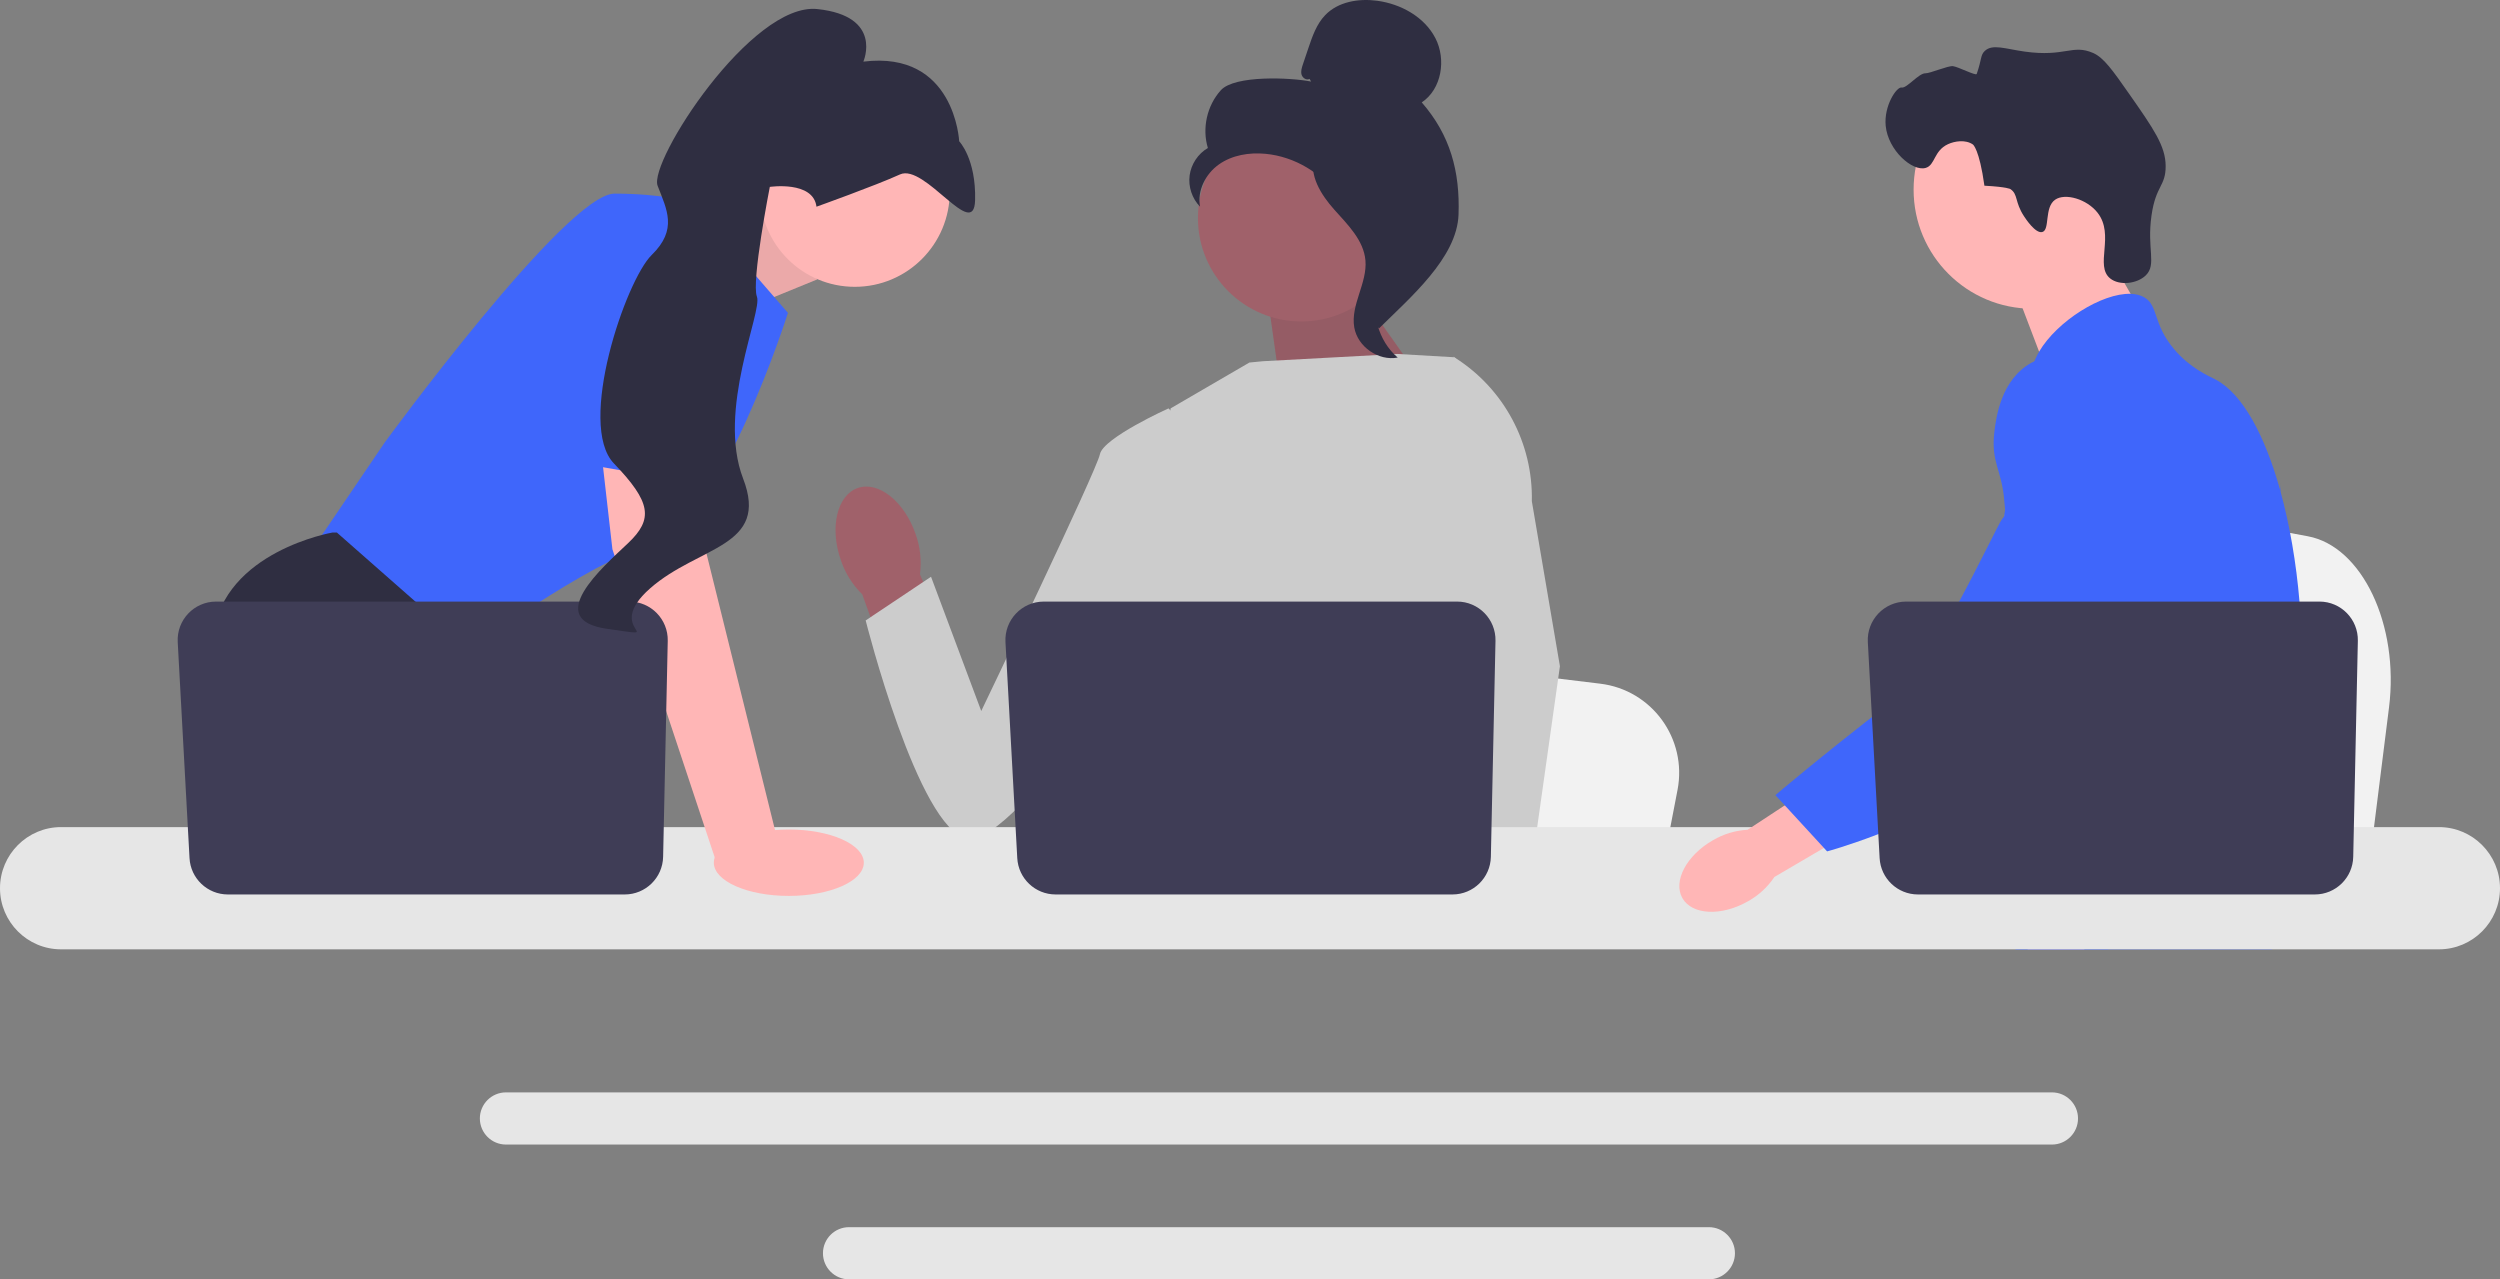 <svg width="213" height="109" viewBox="0 0 213 109" fill="none" xmlns="http://www.w3.org/2000/svg">
<rect x="0" y="0" width="213" height="109" fill="#808080" stroke="none"/>
<g id="undraw_engineering_team_a7n2 1" clip-path="url(#clip0_336_588)">
<path id="Vector" d="M203.546 60.261L202.878 65.581L201.222 78.792H167.955C168.215 75.831 168.57 71.569 168.949 66.968C168.987 66.508 169.026 66.046 169.063 65.581C170.015 54.014 171.056 40.926 171.056 40.926L175.429 41.742L183.915 43.321L187.373 43.965L196.632 45.691C201.249 46.55 204.424 53.242 203.546 60.261Z" fill="#F2F2F2"/>
<path id="Vector_2" d="M178.382 19.523L182.473 26.69L174.61 32.269L171.256 23.459L178.382 19.523Z" fill="#FFB6B6"/>
<path id="Vector_3" d="M173.173 26.303C178.771 26.303 183.308 21.761 183.308 16.157C183.308 10.553 178.771 6.01 173.173 6.01C167.576 6.01 163.039 10.553 163.039 16.157C163.039 21.761 167.576 26.303 173.173 26.303Z" fill="#FFB6B6"/>
<path id="Vector_4" d="M172.446 18.425C171.641 17.199 171.957 16.558 171.283 16.107C171.283 16.107 171.012 15.926 169.072 15.822C168.637 12.692 168.095 12.313 168.095 12.313C167.47 11.875 166.543 12.017 165.966 12.285C164.745 12.851 164.887 14.073 164.065 14.307C162.93 14.63 160.864 12.809 160.661 10.723C160.495 9.022 161.59 7.37 162.024 7.457C162.455 7.544 163.485 6.226 164.042 6.246C164.422 6.26 165.975 5.585 166.393 5.637C166.849 5.695 168.353 6.481 168.416 6.301C168.852 5.054 168.724 4.707 169.093 4.351C169.748 3.718 170.82 4.158 172.501 4.395C175.959 4.881 176.563 3.74 178.335 4.514C179.23 4.905 179.979 5.959 181.441 8.051C183.486 10.978 184.508 12.441 184.514 14.147C184.521 15.888 183.679 15.777 183.309 18.354C182.898 21.222 183.772 22.533 182.817 23.465C182.078 24.185 180.578 24.356 179.789 23.724C178.439 22.642 180.206 20.031 178.712 18.123C177.795 16.952 175.95 16.431 175.105 17.01C174.15 17.664 174.676 19.585 174.004 19.768C173.429 19.924 172.586 18.639 172.446 18.425Z" fill="#2F2E41"/>
<path id="Vector_5" d="M196.055 58.388C195.772 63.227 194.649 64.755 194.256 70.47C194.17 71.724 194.118 73.181 194.118 74.918C194.118 75.36 194.121 75.788 194.121 76.207C194.121 77.097 194.104 77.939 194 78.792C193.922 79.474 193.787 80.16 193.563 80.883H171.735C171.733 80.878 171.733 80.874 171.73 80.868C171.602 80.313 171.521 79.781 171.46 79.272C171.44 79.11 171.423 78.95 171.408 78.792C171.388 78.608 171.371 78.426 171.354 78.246C171.288 77.53 171.221 76.854 171.064 76.207C170.853 75.314 170.469 74.472 169.683 73.66C169.361 73.328 169.039 73.07 168.725 72.844C168.663 72.802 168.604 72.76 168.543 72.718C167.673 72.12 166.85 71.69 166.137 70.47C166.125 70.452 166.115 70.433 166.105 70.415C165.982 70.201 165.663 69.641 165.432 68.893C165.189 68.115 165.041 67.139 165.307 66.14C165.938 63.773 168.278 63.537 170.189 61.146C170.396 60.888 170.6 60.602 170.794 60.285C171.659 58.877 171.892 57.638 172.167 56.164C172.212 55.925 172.251 55.689 172.283 55.461C172.308 55.288 172.33 55.118 172.347 54.951C172.499 53.546 172.425 52.336 172.246 51.254C171.661 47.709 169.936 45.514 171.155 42.333C171.538 41.334 172.081 40.584 172.629 39.942C173.789 38.581 174.981 37.698 174.775 35.942C174.566 34.171 173.224 33.927 173.074 32.38C172.998 31.597 173.254 30.773 173.733 29.964V29.961C175.266 27.356 179.095 24.957 181.527 25.034C181.977 25.046 182.375 25.147 182.707 25.341C183.908 26.05 183.407 27.597 185.248 29.767C186.616 31.378 188.164 32.023 188.752 32.328C191.079 33.543 192.971 37.128 194.256 41.711C194.266 41.745 194.276 41.78 194.285 41.817C195.079 44.688 195.64 47.947 195.917 51.254C196.035 52.653 196.104 54.061 196.119 55.453C196.131 56.565 196.106 57.529 196.055 58.388Z" fill="#3F66FB"/>
<g id="Group">
<path id="Vector_6" d="M179.709 74.967L179.264 76.207L178.984 76.984L178.335 78.792L177.583 80.883H172.75L173.56 78.792L173.936 77.818L174.561 76.207L175.607 73.501L179.709 74.967Z" fill="#FFB6B6"/>
<path id="Vector_7" d="M194.332 41.288C194.32 41.447 194.303 41.625 194.285 41.817C194.094 43.77 193.641 47.266 192.981 51.254C192.632 53.357 192.224 55.598 191.764 57.825C190.776 62.629 189.548 67.36 188.159 70.469C187.911 71.031 187.656 71.537 187.395 71.985C187.196 72.327 186.987 72.664 186.769 72.996C186.061 74.086 185.267 75.119 184.444 76.084C184.412 76.125 184.375 76.165 184.338 76.207C184.206 76.364 184.068 76.519 183.93 76.674C183.257 77.434 182.569 78.143 181.903 78.792C181.092 79.584 180.311 80.285 179.61 80.883H171.762L171.73 80.868L170.6 80.367C170.6 80.367 170.921 79.988 171.46 79.272C171.57 79.127 171.688 78.967 171.816 78.792C171.973 78.578 172.143 78.342 172.325 78.086C172.703 77.55 173.133 76.92 173.595 76.207C174.49 74.826 175.509 73.129 176.539 71.163C176.657 70.934 176.777 70.703 176.898 70.469C176.9 70.462 176.905 70.455 176.907 70.447C177.111 70.049 177.313 69.638 177.514 69.22C179.222 65.662 179.711 62.71 179.851 61.753C180.048 60.4 180.321 58.508 180.247 56.427C180.198 55.054 179.999 53.603 179.525 52.161V52.159C179.426 51.856 179.316 51.554 179.19 51.254C178.967 50.715 178.701 50.183 178.387 49.659C176.998 47.352 175.871 47.256 174.974 44.742C174.708 43.996 174.106 42.313 174.29 40.537V40.535C174.313 40.316 174.349 40.094 174.399 39.873V39.871C174.411 39.809 174.428 39.745 174.445 39.684C174.585 39.14 174.816 38.601 175.168 38.089C175.853 37.096 176.789 36.505 177.627 36.153L177.63 36.151C178.598 35.747 179.434 35.661 179.596 35.647C183.186 35.327 185.97 38.348 187.491 39.998C188.078 40.636 188.617 41.17 189.108 41.605C192.934 45.025 193.983 42.84 194.256 41.711C194.298 41.536 194.32 41.386 194.332 41.288Z" fill="#3F66FB"/>
<path id="Vector_8" d="M194.344 41.16C194.344 41.172 194.342 41.214 194.332 41.283C194.337 41.246 194.339 41.209 194.342 41.174C194.342 41.167 194.342 41.162 194.344 41.16Z" fill="#3F66FB"/>
</g>
<path id="Vector_9" d="M174.828 93.071H43.106C41.882 93.071 40.884 94.067 40.884 95.292C40.884 96.52 41.882 97.516 43.106 97.516H174.828C176.052 97.516 177.047 96.52 177.047 95.292C177.047 94.067 176.052 93.071 174.828 93.071Z" fill="#E6E6E6"/>
<path id="Vector_10" d="M145.597 104.555H72.335C71.111 104.555 70.116 105.551 70.116 106.776C70.116 108.001 71.111 109 72.335 109H145.597C146.82 109 147.818 108.001 147.818 106.776C147.818 105.551 146.82 104.555 145.597 104.555Z" fill="#E6E6E6"/>
<path id="Vector_11" d="M57.763 19.995L66.065 16.497L69.626 23.805L60.902 27.37L57.763 19.995Z" fill="#FFB6B6"/>
<path id="Vector_12" opacity="0.1" d="M57.763 19.995L66.065 16.497L69.626 23.805L60.902 27.37L57.763 19.995Z" fill="#333333"/>
<path id="Vector_13" d="M58.943 17.21L67.133 26.657C67.133 26.657 61.436 44.659 55.739 46.263C50.042 47.867 39.538 55.71 39.538 55.71L26.363 47.154L32.772 37.708C32.772 37.708 48.261 16.497 52.356 16.497C56.451 16.497 58.943 17.21 58.943 17.21Z" fill="#3F66FB"/>
<path id="Vector_14" d="M47.879 78.792H28.814L27.609 77.179L22.688 70.593L21.556 69.078C21.556 69.078 17.283 61.235 18.173 54.106C19.064 46.976 28.321 45.372 28.321 45.372H28.702L40.036 55.343L39.36 64.622L42.949 70.593L47.879 78.792Z" fill="#2F2E41"/>
<path id="Vector_15" d="M32.718 78.792H27.609V71.217L32.718 78.792Z" fill="#2F2E41"/>
<path id="Vector_16" d="M142.927 67.292L142.291 70.593L140.714 78.792H109.025C109.272 76.954 109.611 74.309 109.972 71.454C110.008 71.169 110.045 70.882 110.081 70.593C110.987 63.415 111.979 55.293 111.979 55.293L116.145 55.799L124.227 56.779L127.521 57.179L136.341 58.25C140.738 58.783 143.763 62.936 142.927 67.292Z" fill="#F2F2F2"/>
<path id="Vector_17" d="M187.772 78.792H170.584C170.846 78.484 170.994 78.306 170.994 78.306L176.146 77.454L186.763 75.7C186.763 75.7 187.247 76.953 187.772 78.792Z" fill="#2F2E41"/>
<path id="Vector_18" d="M114.867 23.56L122.341 34.143L109.303 34.532L107.904 24.587L114.867 23.56Z" fill="#A0616A"/>
<path id="Vector_19" opacity="0.1" d="M114.867 23.56L122.341 34.143L109.303 34.532L107.904 24.587L114.867 23.56Z" fill="#333333"/>
<path id="uuid-ae755ff6-bb09-410e-86b1-7d1b81a37005-108" d="M78.005 45.487C77.046 42.717 74.841 40.967 73.081 41.578C71.32 42.19 70.671 44.931 71.631 47.701C71.999 48.813 72.628 49.821 73.465 50.64L77.676 62.325L83.111 60.229L78.382 48.932C78.533 47.77 78.404 46.589 78.005 45.487Z" fill="#A0616A"/>
<path id="Vector_20" d="M128.601 40.094L128.591 50.88L127.589 54.863L125.527 63.057L124.026 70.593L122.908 76.208L122.509 78.213C122.209 78.414 121.909 78.607 121.61 78.792H95.569C94.09 77.903 93.262 77.211 93.262 77.211C93.262 77.211 93.671 76.826 94.139 76.208C94.93 75.163 95.886 73.452 95.3 71.818C95.177 71.475 95.145 71.058 95.183 70.593C95.421 67.524 98.637 62.333 98.637 62.333L97.971 54.63L97.679 51.254L99.737 34.793L106.448 30.888L107.606 30.776L119.041 30.157L123.768 30.43L123.983 30.489L128.601 40.094Z" fill="#CCCCCC"/>
<g id="Group_2">
<path id="Vector_21" d="M129.109 78.792H123.412L123.161 76.208L123.156 76.156L124.769 76.046L128.965 75.758L129.038 77.306L129.095 78.493L129.109 78.792Z" fill="#FFB6B6"/>
<path id="Vector_22" d="M130.512 42.702L132.905 56.76L130.952 70.593L130.648 72.746L130.11 76.548L129.944 77.717L129.95 77.844L129.991 78.792H123.225L122.976 76.208L122.955 75.976L122.446 70.682L122.437 70.593L121.356 59.367L123.475 51.254L123.631 50.657V50.655L124.553 36.763L123.839 30.45L123.832 30.391C123.846 30.4 123.859 30.409 123.873 30.418C123.91 30.441 123.948 30.464 123.983 30.489C128.142 33.13 130.621 37.765 130.512 42.702Z" fill="#CCCCCC"/>
</g>
<path id="Vector_23" d="M102.161 37.487L99.559 34.793C99.559 34.793 93.99 37.307 93.713 38.701C93.435 40.096 83.602 60.578 83.602 60.578L79.324 49.139L73.755 52.861C73.755 52.861 78.223 70.621 82.402 71.455C86.581 72.289 100.586 50.434 100.586 50.434L102.161 37.487Z" fill="#CCCCCC"/>
<path id="Vector_24" d="M207.798 70.469H5.2C2.332 70.469 0 72.807 0 75.677C0 78.549 2.332 80.883 5.2 80.883H207.798C210.666 80.883 213 78.549 213 75.677C213 72.806 210.666 70.469 207.798 70.469Z" fill="#E6E6E6"/>
<path id="Vector_25" d="M127.416 54.6L127.022 73.002C126.984 74.784 125.53 76.208 123.75 76.208H89.938C88.2 76.208 86.765 74.848 86.671 73.111L85.666 54.709C85.563 52.832 87.055 51.254 88.933 51.254H124.144C125.979 51.254 127.455 52.764 127.416 54.6Z" fill="#3F3D56"/>
<path id="Vector_26" d="M72.83 24.437C77.298 24.437 80.92 20.811 80.92 16.338C80.92 11.864 77.298 8.238 72.83 8.238C68.362 8.238 64.74 11.864 64.74 16.338C64.74 20.811 68.362 24.437 72.83 24.437Z" fill="#FFB6B6"/>
<path id="Vector_27" d="M59.299 37.529L60.19 47.154L66.243 71.573L61.013 73.409L52.178 46.798L50.958 36.103L59.299 37.529Z" fill="#FFB6B6"/>
<path id="Vector_28" d="M56.892 54.6L56.498 73.002C56.46 74.784 55.006 76.208 53.227 76.208H19.414C17.676 76.208 16.241 74.848 16.147 73.111L15.142 54.709C15.039 52.832 16.532 51.254 18.409 51.254H53.62C55.455 51.254 56.931 52.764 56.892 54.6Z" fill="#3F3D56"/>
<path id="Vector_29" d="M67.207 76.332C70.735 76.332 73.596 75.066 73.596 73.503C73.596 71.941 70.735 70.674 67.207 70.674C63.678 70.674 60.818 71.941 60.818 73.503C60.818 75.066 63.678 76.332 67.207 76.332Z" fill="#FFB6B6"/>
<path id="Vector_30" d="M46.748 39.001L50.398 19.527C50.398 19.527 60.546 18.101 60.902 21.488C61.258 24.874 60.648 41.425 60.648 41.425L46.748 39.001Z" fill="#3F66FB"/>
<path id="Vector_31" d="M69.564 17.611C69.564 17.611 74.569 15.823 76.68 14.861C78.791 13.899 82.984 20.609 83.078 17.065C83.171 13.521 81.722 12.035 81.722 12.035C81.722 12.035 81.36 4.282 73.558 5.251C73.558 5.251 75.274 1.372 69.641 0.772C64.008 0.173 55.244 13.792 56.029 15.827C56.813 17.862 57.754 19.545 55.528 21.721C53.301 23.897 49.131 36.179 52.304 39.484C55.476 42.789 55.684 44.223 53.511 46.279C51.337 48.335 46.199 52.806 51.754 53.582C57.31 54.358 51.246 53.778 55.388 50.131C59.529 46.484 65.572 46.633 63.316 40.782C61.059 34.93 64.98 26.545 64.489 25.273C63.999 24.001 65.588 15.923 65.588 15.923C65.588 15.923 69.288 15.379 69.564 17.611Z" fill="#2F2E41"/>
<g id="Group_3">
<path id="Vector_32" d="M110.87 27.39C115.734 27.39 119.677 23.443 119.677 18.574C119.677 13.704 115.734 9.757 110.87 9.757C106.007 9.757 102.064 13.704 102.064 18.574C102.064 23.443 106.007 27.39 110.87 27.39Z" fill="#A0616A"/>
<path id="Vector_33" d="M111.573 6.72C111.318 6.869 110.977 6.644 110.895 6.36C110.814 6.076 110.909 5.775 111.003 5.495L111.478 4.086C111.815 3.087 112.173 2.053 112.903 1.292C114.004 0.144 115.755 -0.148 117.331 0.064C119.355 0.335 121.352 1.433 122.293 3.247C123.234 5.061 122.833 7.593 121.133 8.724C123.556 11.505 124.401 14.604 124.267 18.292C124.134 21.98 120.12 25.374 117.502 27.972C116.917 27.617 116.386 25.955 116.707 25.351C117.029 24.747 116.568 24.047 116.966 23.491C117.364 22.934 117.697 23.82 117.295 23.267C117.041 22.918 118.032 22.115 117.655 21.906C115.828 20.895 115.221 18.616 114.074 16.871C112.691 14.766 110.323 13.341 107.817 13.104C106.437 12.974 104.979 13.21 103.848 14.012C102.716 14.815 101.984 16.248 102.246 17.611C101.567 16.92 101.229 15.908 101.356 14.947C101.484 13.986 102.074 13.098 102.91 12.609C102.402 10.925 102.837 8.989 104.017 7.687C105.197 6.385 109.984 6.606 111.706 6.949L111.573 6.72Z" fill="#2F2E41"/>
<path id="Vector_34" d="M111.841 13.155C114.122 13.402 115.77 15.381 117.161 17.208C117.963 18.261 118.802 19.424 118.782 20.748C118.762 22.087 117.868 23.235 117.441 24.504C116.742 26.577 117.423 29.044 119.085 30.465C117.443 30.777 115.667 29.544 115.383 27.895C115.053 25.974 116.507 24.121 116.335 22.18C116.183 20.47 114.837 19.154 113.693 17.875C112.549 16.596 111.474 14.9 112.001 13.266L111.841 13.155Z" fill="#2F2E41"/>
</g>
<g id="Group_4">
<path id="uuid-aec20554-f6ec-4c5b-9d97-717cd04239bf-109" d="M145.95 71.584C143.69 72.871 142.522 75.081 143.34 76.521C144.158 77.961 146.653 78.084 148.914 76.797C149.824 76.295 150.6 75.582 151.179 74.718L160.685 69.144L157.978 64.734L148.893 70.697C147.856 70.753 146.846 71.057 145.95 71.584Z" fill="#FFB6B6"/>
<path id="Vector_35" d="M178.137 30.712C177.853 30.6 175.361 29.654 173.085 30.902C170.471 32.336 170.067 35.608 169.925 36.755C169.598 39.406 170.562 40.001 170.765 42.684C171.146 47.706 172.15 41.977 170.547 44.269C169.992 45.063 164.326 57.357 161.201 59.765C155.123 64.448 151.264 67.746 151.264 67.746L155.67 72.538C155.67 72.538 162.632 70.681 168.786 66.68C175.098 62.577 178.254 60.525 180.696 56.511C180.906 56.166 185.938 47.612 183.236 38.153C182.619 35.995 181.49 32.042 178.137 30.712Z" fill="#3F66FB"/>
</g>
<path id="Vector_36" d="M200.889 54.6L200.495 73.002C200.457 74.784 199.003 76.208 197.224 76.208H163.411C161.673 76.208 160.238 74.848 160.144 73.111L159.139 54.709C159.036 52.832 160.529 51.254 162.406 51.254H197.617C199.452 51.254 200.928 52.764 200.889 54.6Z" fill="#3F3D56"/>
</g>
<defs>
<clipPath id="clip0_336_588">
<rect width="213" height="109" fill="white"/>
</clipPath>
</defs>
</svg>
